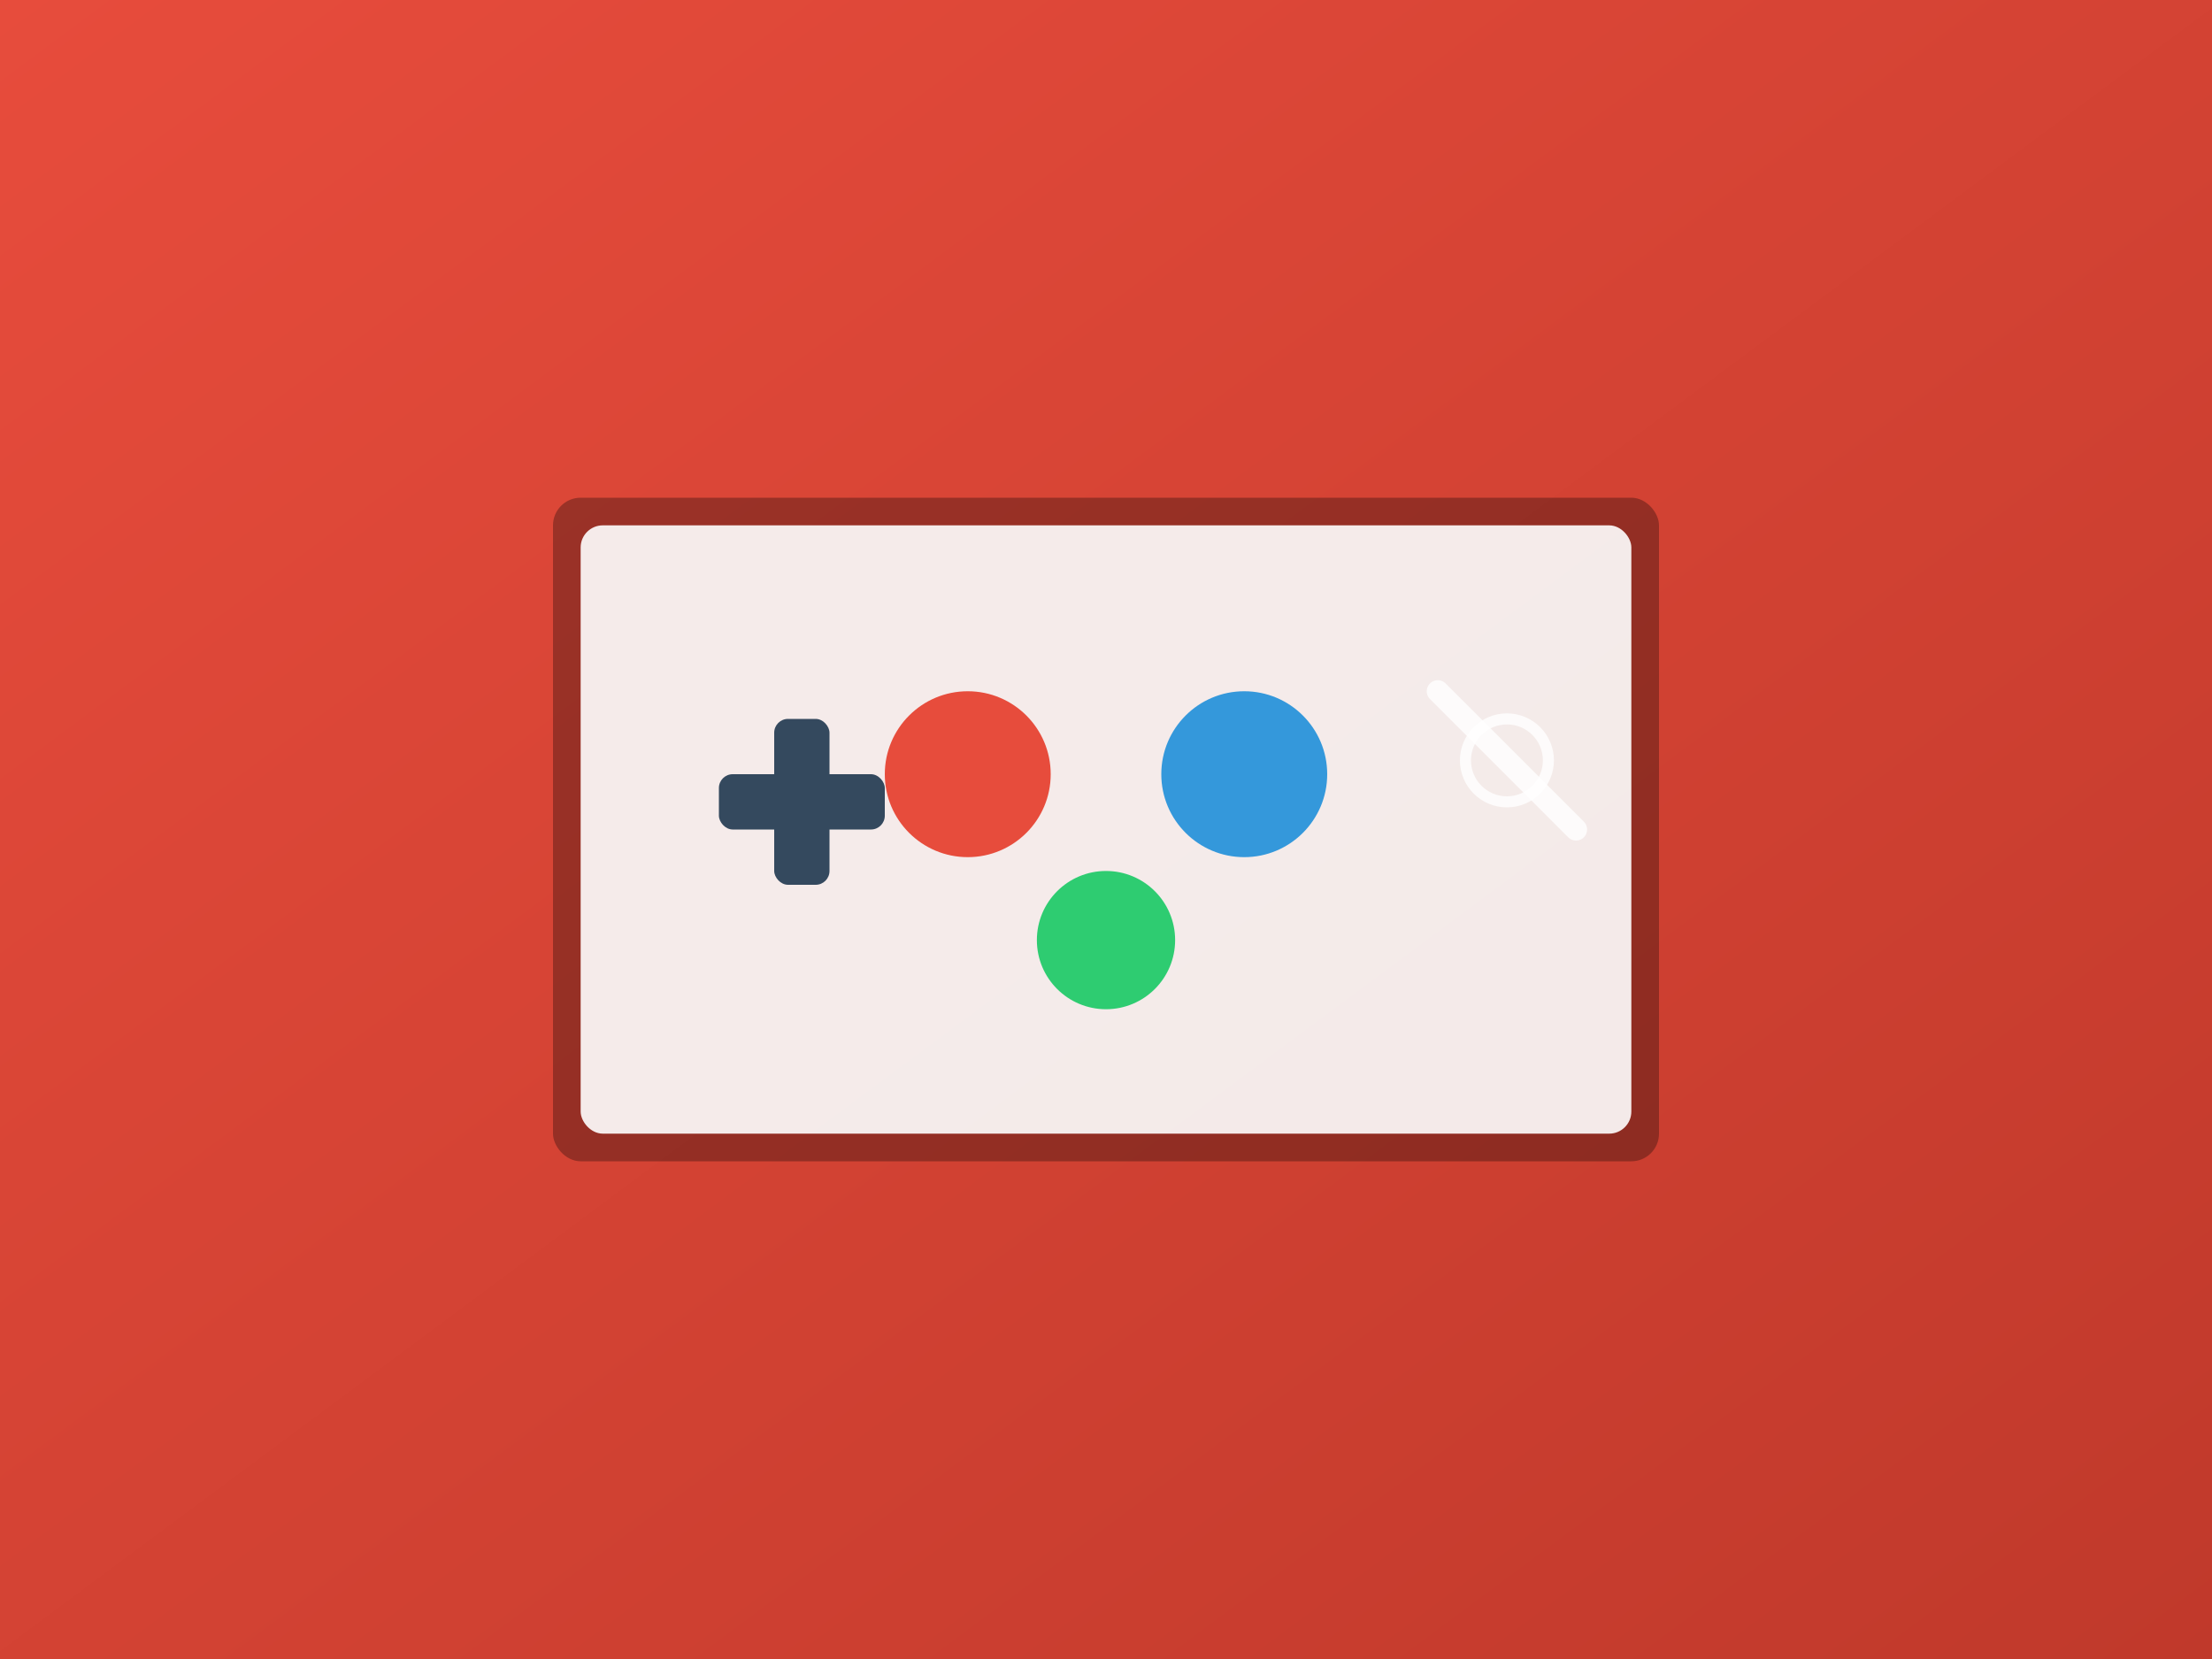 <svg xmlns="http://www.w3.org/2000/svg" width="800" height="600" viewBox="0 0 800 600">
  <rect x="0" y="0" width="800" height="600" fill="#333333" stroke="none"/>
  <defs>
    <linearGradient id="consoleBg" x1="0%" y1="0%" x2="100%" y2="100%">
      <stop offset="0%" style="stop-color:#e74c3c;stop-opacity:1" />
      <stop offset="100%" style="stop-color:#c0392b;stop-opacity:1" />
    </linearGradient>
  </defs>
  <rect width="800" height="600" fill="url(#consoleBg)"/>
  
  <!-- Game console representation -->
  <rect x="200" y="180" width="400" height="240" fill="rgba(0,0,0,0.3)" rx="10"/>
  <rect x="210" y="190" width="380" height="220" fill="rgba(255,255,255,0.9)" rx="8"/>
  
  <!-- Buttons -->
  <circle cx="350" cy="280" r="30" fill="#e74c3c"/>
  <circle cx="450" cy="280" r="30" fill="#3498db"/>
  <circle cx="400" cy="340" r="25" fill="#2ecc71"/>
  
  <!-- D-pad -->
  <rect x="260" y="280" width="60" height="20" fill="#34495e" rx="5"/>
  <rect x="280" y="260" width="20" height="60" fill="#34495e" rx="5"/>
  
  <!-- Tool icons -->
  <line x1="520" y1="250" x2="570" y2="300" stroke="rgba(255,255,255,0.8)" stroke-width="8" stroke-linecap="round"/>
  <circle cx="545" cy="275" r="15" fill="none" stroke="rgba(255,255,255,0.8)" stroke-width="4"/>
</svg>
